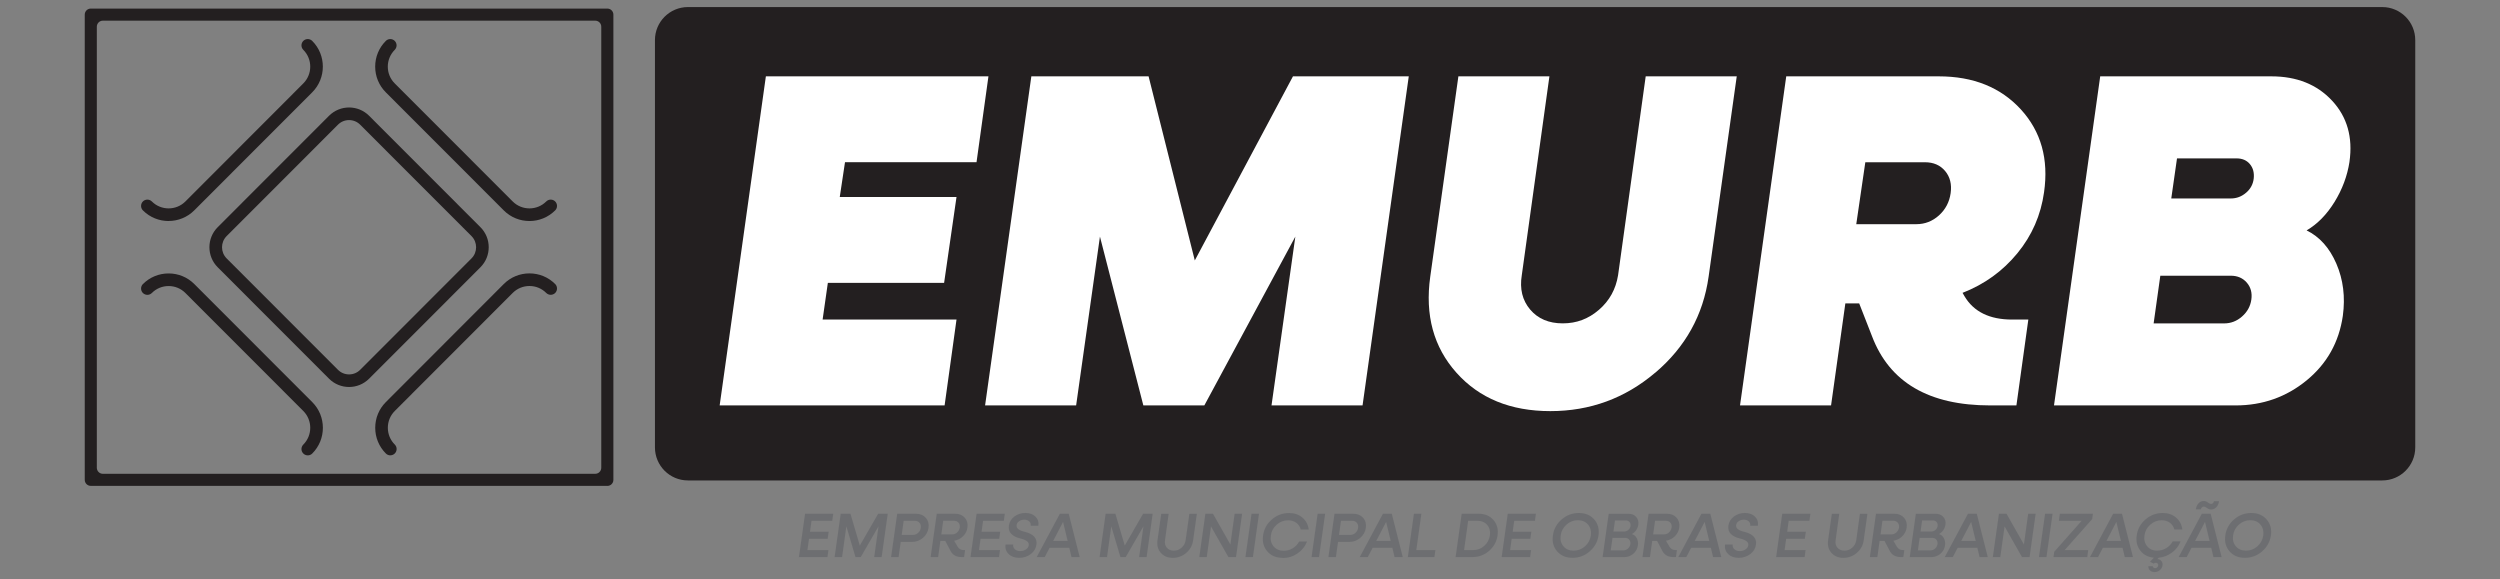 <svg width="177" height="41" viewBox="0 0 177 41" fill="none" xmlns="http://www.w3.org/2000/svg">
<rect x="0" y="0" width="177" height="41" fill="#808080" stroke="none"/>
<g clip-path="url(#clip0_617_6267)">
<path d="M24.714 8.502C25.012 8.502 25.291 8.618 25.502 8.83L33.383 16.716C33.817 17.151 33.817 17.859 33.383 18.294L25.502 26.18C25.291 26.392 25.012 26.508 24.714 26.508C24.415 26.508 24.137 26.392 23.926 26.18L16.045 18.294C15.611 17.859 15.611 17.151 16.045 16.716L23.926 8.83C24.137 8.618 24.415 8.502 24.714 8.502ZM24.714 7.609C24.201 7.609 23.688 7.806 23.294 8.198L15.414 16.084C14.631 16.867 14.631 18.14 15.414 18.924L23.294 26.81C23.685 27.201 24.198 27.399 24.714 27.399C25.23 27.399 25.74 27.201 26.134 26.81L34.014 18.924C34.797 18.14 34.797 16.867 34.014 16.084L26.134 8.198C25.743 7.806 25.23 7.609 24.714 7.609Z" fill="#231F20"/>
<path d="M27.635 32.239C27.522 32.239 27.406 32.196 27.32 32.109C26.833 31.622 26.566 30.975 26.566 30.288C26.566 29.6 26.833 28.953 27.32 28.466L35.666 20.11C36.153 19.623 36.8 19.356 37.486 19.356C38.173 19.356 38.82 19.623 39.307 20.11C39.48 20.284 39.48 20.568 39.307 20.742C39.133 20.916 38.849 20.916 38.675 20.742C38.356 20.423 37.936 20.249 37.486 20.249C37.037 20.249 36.617 20.423 36.298 20.742L27.951 29.096C27.633 29.415 27.459 29.835 27.459 30.285C27.459 30.734 27.633 31.158 27.951 31.474C28.125 31.648 28.125 31.932 27.951 32.106C27.864 32.193 27.751 32.237 27.635 32.237" fill="#231F20"/>
<path d="M11.938 15.649C11.281 15.649 10.62 15.4 10.118 14.895C9.944 14.721 9.944 14.44 10.118 14.263C10.292 14.089 10.573 14.089 10.75 14.263C11.405 14.918 12.472 14.918 13.127 14.263L21.474 5.906C22.129 5.251 22.129 4.184 21.474 3.528C21.3 3.354 21.3 3.07 21.474 2.896C21.648 2.722 21.929 2.722 22.105 2.896C23.108 3.899 23.108 5.532 22.105 6.536L13.756 14.892C13.254 15.394 12.596 15.646 11.936 15.646" fill="#231F20"/>
<path d="M37.486 15.649C36.829 15.649 36.168 15.4 35.666 14.895L27.317 6.539C26.83 6.051 26.563 5.405 26.563 4.717C26.563 4.03 26.83 3.383 27.317 2.896C27.491 2.722 27.774 2.722 27.948 2.896C28.122 3.07 28.122 3.351 27.948 3.528C27.633 3.847 27.456 4.268 27.456 4.717C27.456 5.167 27.63 5.59 27.948 5.906L36.298 14.263C36.953 14.918 38.02 14.918 38.675 14.263C38.849 14.089 39.133 14.089 39.307 14.263C39.48 14.437 39.48 14.721 39.307 14.895C38.805 15.397 38.147 15.649 37.486 15.649Z" fill="#231F20"/>
<path d="M21.79 32.24C21.677 32.24 21.561 32.196 21.474 32.109C21.3 31.935 21.3 31.654 21.474 31.477C22.129 30.821 22.129 29.754 21.474 29.098L13.127 20.745C12.808 20.426 12.388 20.252 11.938 20.252C11.489 20.252 11.066 20.426 10.75 20.745C10.576 20.919 10.292 20.919 10.118 20.745C9.944 20.571 9.944 20.287 10.118 20.113C10.605 19.625 11.252 19.359 11.938 19.359C12.625 19.359 13.272 19.625 13.759 20.113L22.108 28.469C23.111 29.473 23.111 31.105 22.108 32.109C22.021 32.196 21.909 32.24 21.793 32.24" fill="#231F20"/>
<path d="M168.664 0.5H48.706C47.416 0.5 46.37 1.547 46.37 2.838V31.677C46.37 32.968 47.416 34.015 48.706 34.015H168.664C169.954 34.015 171 32.968 171 31.677V2.838C171 1.547 169.954 0.5 168.664 0.5Z" fill="#231F20"/>
<path d="M69.138 11.484H59.826L59.455 13.947H67.721L66.843 20.026H58.612L58.241 22.625H67.721L66.878 28.704H50.952L54.224 5.405H69.982L69.138 11.484Z" fill="white"/>
<path d="M91.542 5.405H99.741L96.469 28.704H90.023L91.71 16.751L85.267 28.704H80.949L77.876 16.751L76.19 28.704H69.744L73.019 5.405H81.32L84.592 18.439L91.542 5.405Z" fill="white"/>
<path d="M117.185 26.389C115.049 28.202 112.574 29.107 109.763 29.107C106.952 29.107 104.735 28.202 103.117 26.389C101.497 24.577 100.88 22.308 101.262 19.585L103.254 5.402H109.699L107.743 19.483C107.586 20.452 107.781 21.261 108.334 21.914C108.885 22.567 109.656 22.894 110.644 22.894C111.632 22.894 112.467 22.572 113.209 21.931C113.951 21.29 114.4 20.475 114.56 19.483L116.516 5.402H122.962L120.97 19.585C120.588 22.308 119.327 24.577 117.191 26.389" fill="white"/>
<path d="M144.719 13.61C144.493 15.231 143.864 16.673 142.829 17.932C141.794 19.193 140.502 20.127 138.948 20.733L139.085 20.971C139.737 22.073 140.861 22.625 142.458 22.625H143.606L142.762 28.704H140.908C136.566 28.704 133.778 27.071 132.54 23.808L131.63 21.479H130.651L129.639 28.704H123.193L126.466 5.405H137.262C139.713 5.405 141.652 6.188 143.081 7.751C144.51 9.317 145.055 11.269 144.719 13.61ZM132.065 11.484L131.424 15.872H135.676C136.282 15.872 136.818 15.664 137.279 15.249C137.74 14.831 138.015 14.309 138.105 13.68C138.195 13.05 138.064 12.525 137.717 12.111C137.369 11.693 136.891 11.487 136.282 11.487H132.065V11.484Z" fill="white"/>
<path d="M166.345 11.449C166.189 12.461 165.832 13.413 165.282 14.303C164.731 15.194 164.073 15.864 163.308 16.313C164.23 16.763 164.934 17.552 165.418 18.677C165.902 19.802 166.053 21.029 165.873 22.358C165.603 24.226 164.748 25.751 163.308 26.932C161.868 28.112 160.192 28.704 158.28 28.704H145.423L148.695 5.405H160.81C162.61 5.405 164.044 5.979 165.111 7.128C166.18 8.276 166.589 9.718 166.343 11.449M158.738 22.407C159.108 22.082 159.329 21.682 159.395 21.209C159.462 20.736 159.355 20.336 159.074 20.011C158.793 19.686 158.416 19.521 157.943 19.521H152.95L152.477 22.897H157.471C157.943 22.897 158.367 22.735 158.738 22.407ZM159.024 13.645C159.34 13.375 159.52 13.036 159.564 12.633C159.607 12.226 159.517 11.89 159.294 11.62C159.068 11.351 158.755 11.214 158.349 11.214H154.132L153.726 14.051H157.943C158.349 14.051 158.709 13.915 159.022 13.645H159.024Z" fill="white"/>
<path d="M58.922 36.872H57.455L57.348 37.649H58.67L58.597 38.148H57.279L57.166 38.943H58.652L58.586 39.441H56.566L56.998 36.373H58.994L58.922 36.872Z" fill="#6D6E71"/>
<path d="M62.174 36.373H62.852L62.42 39.441H61.893L62.2 37.26L60.942 39.441H60.568L59.922 37.26L59.62 39.441H59.09L59.522 36.373H60.212L60.875 38.626L62.174 36.373Z" fill="#6D6E71"/>
<path d="M64.849 36.373C65.139 36.373 65.371 36.468 65.541 36.657C65.713 36.846 65.779 37.086 65.739 37.373C65.698 37.658 65.565 37.895 65.342 38.084C65.118 38.273 64.861 38.368 64.571 38.368H63.771L63.62 39.441H63.09L63.522 36.373H64.852H64.849ZM65.191 37.373C65.211 37.228 65.182 37.106 65.101 37.014C65.02 36.918 64.91 36.872 64.771 36.872H63.979L63.84 37.872H64.632C64.771 37.872 64.895 37.826 65 37.73C65.107 37.634 65.171 37.516 65.191 37.373Z" fill="#6D6E71"/>
<path d="M68.495 37.347C68.463 37.588 68.359 37.794 68.185 37.965C68.011 38.136 67.799 38.243 67.553 38.284L67.802 38.708C67.901 38.864 68.037 38.943 68.217 38.943H68.327L68.26 39.441H68.086C67.686 39.441 67.414 39.276 67.269 38.948L66.927 38.299H66.579L66.42 39.441H65.889L66.321 36.373H67.623C67.909 36.373 68.135 36.465 68.304 36.651C68.469 36.837 68.532 37.069 68.495 37.347ZM67.953 37.35C67.97 37.211 67.941 37.095 67.863 37.005C67.785 36.915 67.68 36.869 67.544 36.869H66.779L66.646 37.834H67.411C67.547 37.834 67.666 37.788 67.767 37.695C67.869 37.602 67.93 37.486 67.953 37.347V37.35Z" fill="#6D6E71"/>
<path d="M71.069 36.872H69.602L69.495 37.649H70.816L70.744 38.148H69.425L69.312 38.943H70.799L70.732 39.441H68.712L69.144 36.373H71.141L71.069 36.872Z" fill="#6D6E71"/>
<path d="M72.158 39.496C71.845 39.496 71.593 39.407 71.41 39.224C71.225 39.044 71.153 38.818 71.19 38.551H71.732C71.715 38.684 71.752 38.794 71.851 38.885C71.947 38.974 72.074 39.018 72.237 39.018C72.387 39.018 72.52 38.977 72.636 38.899C72.752 38.821 72.819 38.722 72.836 38.603C72.854 38.484 72.807 38.386 72.697 38.307C72.587 38.229 72.431 38.165 72.225 38.119C71.958 38.058 71.75 37.95 71.602 37.803C71.454 37.655 71.396 37.457 71.428 37.217C71.466 36.953 71.596 36.738 71.816 36.57C72.037 36.402 72.297 36.318 72.596 36.318C72.894 36.318 73.132 36.405 73.309 36.576C73.486 36.747 73.555 36.962 73.515 37.22H72.973C72.99 37.098 72.955 36.996 72.871 36.915C72.784 36.834 72.668 36.793 72.523 36.793C72.379 36.793 72.263 36.828 72.155 36.901C72.051 36.973 71.99 37.063 71.976 37.176C71.944 37.397 72.132 37.553 72.541 37.649C73.164 37.803 73.442 38.104 73.381 38.557C73.344 38.832 73.207 39.059 72.973 39.233C72.738 39.407 72.466 39.496 72.155 39.496" fill="#6D6E71"/>
<path d="M75.862 39.441L75.706 38.786H74.309L73.967 39.441H73.399L75.039 36.373H75.665L76.442 39.441H75.859H75.862ZM74.564 38.299H75.59L75.265 36.95L74.564 38.299Z" fill="#6D6E71"/>
<path d="M80.931 36.373H81.609L81.18 39.441H80.65L80.957 37.26L79.7 39.441H79.326L78.679 37.26L78.378 39.441H77.85L78.279 36.373H78.969L79.633 38.626L80.931 36.373Z" fill="#6D6E71"/>
<path d="M83.032 39.496C82.673 39.496 82.392 39.377 82.186 39.143C81.98 38.908 81.902 38.612 81.948 38.261L82.215 36.376H82.74L82.482 38.252C82.45 38.464 82.493 38.638 82.612 38.777C82.731 38.916 82.896 38.986 83.108 38.986C83.319 38.986 83.499 38.916 83.656 38.777C83.815 38.638 83.911 38.464 83.942 38.252L84.206 36.376H84.737L84.473 38.261C84.424 38.615 84.261 38.908 83.986 39.143C83.711 39.377 83.395 39.496 83.032 39.496Z" fill="#6D6E71"/>
<path d="M87.412 36.373H87.942L87.51 39.441H86.971L85.739 37.272L85.438 39.441H84.91L85.34 36.373H85.879L87.11 38.548L87.412 36.373Z" fill="#6D6E71"/>
<path d="M88.177 39.441L88.609 36.373H89.136L88.707 39.441H88.177Z" fill="#6D6E71"/>
<path d="M90.814 39.496C90.353 39.496 89.991 39.346 89.727 39.041C89.461 38.736 89.362 38.359 89.426 37.91C89.487 37.46 89.695 37.08 90.046 36.779C90.397 36.474 90.803 36.323 91.263 36.323C91.643 36.323 91.959 36.431 92.214 36.648C92.466 36.866 92.614 37.144 92.657 37.489H92.092C92.043 37.289 91.936 37.133 91.776 37.014C91.617 36.895 91.423 36.837 91.194 36.837C90.89 36.837 90.62 36.941 90.388 37.147C90.156 37.353 90.017 37.608 89.977 37.916C89.933 38.22 89.997 38.478 90.171 38.684C90.345 38.89 90.585 38.995 90.892 38.995C91.119 38.995 91.327 38.937 91.524 38.818C91.719 38.699 91.872 38.539 91.977 38.342H92.536C92.403 38.687 92.179 38.966 91.863 39.183C91.547 39.401 91.2 39.508 90.817 39.508" fill="#6D6E71"/>
<path d="M92.858 39.441L93.289 36.373H93.82L93.388 39.441H92.858Z" fill="#6D6E71"/>
<path d="M95.811 36.373C96.101 36.373 96.332 36.468 96.504 36.657C96.674 36.846 96.741 37.086 96.701 37.373C96.66 37.658 96.527 37.895 96.303 38.084C96.08 38.273 95.822 38.368 95.533 38.368H94.733L94.582 39.441H94.052L94.483 36.373H95.814H95.811ZM96.153 37.373C96.173 37.228 96.144 37.106 96.063 37.014C95.982 36.918 95.872 36.872 95.733 36.872H94.941L94.802 37.872H95.593C95.733 37.872 95.857 37.826 95.962 37.73C96.069 37.634 96.132 37.516 96.153 37.373Z" fill="#6D6E71"/>
<path d="M98.735 39.441L98.579 38.786H97.182L96.84 39.441H96.272L97.912 36.373H98.538L99.315 39.441H98.732H98.735ZM97.437 38.299H98.463L98.138 36.95L97.437 38.299Z" fill="#6D6E71"/>
<path d="M100.274 38.943H101.625L101.558 39.441H99.674L100.106 36.373H100.634L100.274 38.943Z" fill="#6D6E71"/>
<path d="M104.679 36.373C105.126 36.373 105.479 36.518 105.734 36.811C105.989 37.104 106.088 37.469 106.027 37.907C105.966 38.345 105.763 38.71 105.427 39.003C105.088 39.296 104.697 39.441 104.248 39.441H103.056L103.488 36.373H104.679ZM105.485 37.907C105.526 37.611 105.462 37.365 105.294 37.167C105.126 36.97 104.894 36.872 104.601 36.872H103.946L103.656 38.945H104.306C104.598 38.945 104.856 38.847 105.082 38.65C105.305 38.452 105.439 38.206 105.485 37.91V37.907Z" fill="#6D6E71"/>
<path d="M108.673 36.872H107.207L107.099 37.649H108.418L108.349 38.148H107.027L106.917 38.943H108.401L108.334 39.441H106.317L106.749 36.373H108.743L108.673 36.872Z" fill="#6D6E71"/>
<path d="M112.551 39.038C112.2 39.343 111.795 39.493 111.334 39.493C110.873 39.493 110.511 39.343 110.247 39.038C109.98 38.734 109.882 38.356 109.946 37.907C110.006 37.457 110.215 37.077 110.566 36.776C110.916 36.471 111.322 36.32 111.783 36.32C112.244 36.32 112.603 36.471 112.87 36.776C113.134 37.08 113.238 37.457 113.174 37.907C113.11 38.356 112.902 38.736 112.548 39.038M110.69 38.676C110.864 38.882 111.105 38.986 111.412 38.986C111.719 38.986 111.986 38.884 112.218 38.678C112.45 38.473 112.589 38.217 112.632 37.91C112.673 37.605 112.606 37.347 112.432 37.141C112.258 36.935 112.018 36.831 111.713 36.831C111.409 36.831 111.14 36.935 110.908 37.141C110.676 37.347 110.537 37.602 110.496 37.91C110.453 38.214 110.517 38.473 110.693 38.678L110.69 38.676Z" fill="#6D6E71"/>
<path d="M115.994 37.147C115.974 37.289 115.922 37.42 115.838 37.541C115.754 37.66 115.652 37.75 115.536 37.811C115.69 37.858 115.806 37.956 115.884 38.107C115.962 38.258 115.988 38.426 115.962 38.612C115.93 38.852 115.82 39.05 115.635 39.209C115.449 39.366 115.235 39.444 114.989 39.444H113.464L113.896 36.376H115.302C115.53 36.376 115.71 36.448 115.841 36.596C115.971 36.744 116.023 36.927 115.994 37.15M115.429 38.522C115.446 38.397 115.42 38.293 115.348 38.209C115.275 38.124 115.18 38.081 115.055 38.081H114.165L114.041 38.966H114.931C115.055 38.966 115.165 38.922 115.261 38.838C115.357 38.751 115.412 38.647 115.429 38.522ZM115.107 36.848H114.342L114.232 37.631H114.997C115.104 37.631 115.2 37.594 115.287 37.518C115.374 37.443 115.426 37.35 115.441 37.24C115.455 37.127 115.432 37.034 115.368 36.959C115.304 36.883 115.217 36.848 115.107 36.848Z" fill="#6D6E71"/>
<path d="M118.892 37.347C118.861 37.588 118.756 37.794 118.582 37.965C118.408 38.136 118.197 38.243 117.951 38.284L118.2 38.708C118.298 38.864 118.435 38.943 118.614 38.943H118.724L118.658 39.441H118.484C118.084 39.441 117.811 39.276 117.666 38.948L117.324 38.299H116.977L116.817 39.441H116.287L116.719 36.373H118.02C118.307 36.373 118.533 36.465 118.701 36.651C118.866 36.837 118.93 37.069 118.892 37.347ZM118.35 37.35C118.368 37.211 118.339 37.095 118.261 37.005C118.182 36.915 118.078 36.869 117.942 36.869H117.177L117.043 37.834H117.809C117.945 37.834 118.064 37.788 118.165 37.695C118.266 37.602 118.327 37.486 118.35 37.347V37.35Z" fill="#6D6E71"/>
<path d="M121.286 39.441L121.13 38.786H119.733L119.391 39.441H118.823L120.463 36.373H121.089L121.866 39.441H121.283H121.286ZM119.988 38.299H121.014L120.689 36.95L119.988 38.299Z" fill="#6D6E71"/>
<path d="M123.101 39.496C122.788 39.496 122.536 39.407 122.353 39.224C122.167 39.044 122.095 38.818 122.133 38.551H122.675C122.657 38.684 122.695 38.794 122.793 38.885C122.889 38.974 123.017 39.018 123.179 39.018C123.33 39.018 123.463 38.977 123.579 38.899C123.695 38.821 123.762 38.722 123.779 38.603C123.796 38.484 123.75 38.386 123.64 38.307C123.53 38.229 123.373 38.165 123.167 38.119C122.901 38.058 122.692 37.95 122.544 37.803C122.396 37.655 122.338 37.457 122.37 37.217C122.408 36.953 122.538 36.738 122.759 36.57C122.979 36.402 123.24 36.318 123.538 36.318C123.837 36.318 124.075 36.405 124.251 36.576C124.428 36.747 124.498 36.962 124.457 37.22H123.915C123.933 37.098 123.898 36.996 123.814 36.915C123.727 36.834 123.611 36.793 123.466 36.793C123.321 36.793 123.205 36.828 123.098 36.901C122.993 36.973 122.933 37.063 122.918 37.176C122.886 37.397 123.075 37.553 123.483 37.649C124.106 37.803 124.385 38.104 124.324 38.557C124.286 38.832 124.15 39.059 123.915 39.233C123.68 39.407 123.408 39.496 123.098 39.496" fill="#6D6E71"/>
<path d="M128.106 36.872H126.639L126.532 37.649H127.854L127.781 38.148H126.46L126.35 38.943H127.834L127.767 39.441H125.75L126.182 36.373H128.178L128.106 36.872Z" fill="#6D6E71"/>
<path d="M130.512 39.496C130.152 39.496 129.871 39.377 129.665 39.143C129.459 38.908 129.381 38.612 129.428 38.261L129.694 36.376H130.219L129.961 38.252C129.929 38.464 129.972 38.638 130.091 38.777C130.21 38.916 130.375 38.986 130.587 38.986C130.798 38.986 130.978 38.916 131.135 38.777C131.294 38.638 131.39 38.464 131.422 38.252L131.682 36.376H132.213L131.949 38.261C131.9 38.615 131.737 38.908 131.462 39.143C131.187 39.377 130.871 39.496 130.509 39.496" fill="#6D6E71"/>
<path d="M134.992 37.347C134.96 37.588 134.856 37.794 134.682 37.965C134.508 38.136 134.297 38.243 134.05 38.284L134.3 38.708C134.398 38.864 134.534 38.943 134.714 38.943H134.824L134.757 39.441H134.584C134.184 39.441 133.911 39.276 133.766 38.948L133.424 38.299H133.076L132.917 39.441H132.387L132.819 36.373H134.12C134.407 36.373 134.633 36.465 134.801 36.651C134.966 36.837 135.03 37.069 134.992 37.347ZM134.45 37.35C134.468 37.211 134.439 37.095 134.36 37.005C134.282 36.915 134.178 36.869 134.042 36.869H133.276L133.143 37.834H133.908C134.044 37.834 134.163 37.788 134.265 37.695C134.366 37.602 134.427 37.486 134.45 37.347V37.35Z" fill="#6D6E71"/>
<path d="M137.74 37.147C137.719 37.289 137.667 37.42 137.583 37.541C137.499 37.66 137.398 37.75 137.282 37.811C137.435 37.858 137.551 37.956 137.63 38.107C137.708 38.258 137.734 38.426 137.708 38.612C137.676 38.852 137.566 39.05 137.38 39.209C137.195 39.366 136.98 39.444 136.734 39.444H135.21L135.641 36.376H137.047C137.276 36.376 137.456 36.448 137.586 36.596C137.717 36.744 137.769 36.927 137.74 37.15M137.175 38.522C137.192 38.397 137.166 38.293 137.093 38.209C137.021 38.124 136.925 38.081 136.801 38.081H135.911L135.786 38.966H136.676C136.801 38.966 136.911 38.922 137.006 38.838C137.102 38.751 137.157 38.647 137.175 38.522ZM136.85 36.848H136.085L135.975 37.631H136.74C136.847 37.631 136.943 37.594 137.03 37.518C137.117 37.443 137.169 37.35 137.183 37.24C137.198 37.127 137.175 37.034 137.111 36.959C137.047 36.883 136.96 36.848 136.85 36.848Z" fill="#6D6E71"/>
<path d="M140.154 39.441L139.997 38.786H138.601L138.259 39.441H137.69L139.331 36.373H139.957L140.734 39.441H140.151H140.154ZM138.856 38.299H139.882L139.557 36.95L138.856 38.299Z" fill="#6D6E71"/>
<path d="M143.594 36.373H144.125L143.693 39.441H143.157L141.925 37.272L141.621 39.441H141.093L141.525 36.373H142.061L143.293 38.548L143.594 36.373Z" fill="#6D6E71"/>
<path d="M144.359 39.441L144.791 36.373H145.322L144.89 39.441H144.359Z" fill="#6D6E71"/>
<path d="M148.179 36.373L148.127 36.75L146.182 38.943H147.846L147.779 39.441H145.388L145.44 39.064L147.382 36.872H145.771L145.837 36.373H148.179Z" fill="#6D6E71"/>
<path d="M150.434 39.441L150.278 38.786H148.881L148.539 39.441H147.971L149.611 36.373H150.237L151.014 39.441H150.431H150.434ZM149.136 38.299H150.162L149.837 36.95L149.136 38.299Z" fill="#6D6E71"/>
<path d="M152.741 38.983C152.967 38.983 153.176 38.925 153.373 38.806C153.567 38.687 153.721 38.528 153.825 38.33H154.384C154.263 38.644 154.063 38.908 153.779 39.119C153.498 39.331 153.182 39.453 152.837 39.488L152.738 39.586C152.86 39.589 152.956 39.633 153.028 39.72C153.1 39.807 153.124 39.911 153.103 40.036C153.086 40.166 153.022 40.277 152.915 40.367C152.808 40.456 152.68 40.503 152.538 40.503C152.405 40.503 152.298 40.462 152.216 40.384C152.135 40.303 152.098 40.204 152.103 40.085H152.411C152.416 40.126 152.434 40.161 152.466 40.187C152.498 40.213 152.535 40.227 152.579 40.227C152.631 40.227 152.68 40.21 152.724 40.172C152.767 40.135 152.793 40.091 152.802 40.036C152.811 39.984 152.799 39.937 152.764 39.9C152.729 39.862 152.686 39.844 152.634 39.844C152.576 39.844 152.524 39.865 152.483 39.905L152.219 39.775L152.492 39.485C152.08 39.444 151.759 39.276 151.532 38.98C151.304 38.684 151.219 38.328 151.28 37.907C151.341 37.457 151.55 37.077 151.901 36.776C152.251 36.471 152.657 36.32 153.118 36.32C153.497 36.32 153.813 36.428 154.066 36.645C154.318 36.863 154.466 37.141 154.509 37.486H153.944C153.895 37.286 153.787 37.13 153.628 37.011C153.469 36.892 153.274 36.834 153.045 36.834C152.741 36.834 152.472 36.938 152.24 37.144C152.008 37.35 151.869 37.605 151.828 37.913C151.785 38.217 151.848 38.475 152.025 38.681C152.199 38.887 152.44 38.992 152.747 38.992" fill="#6D6E71"/>
<path d="M156.712 39.441L156.555 38.786H155.158L154.816 39.441H154.248L155.889 36.373H156.515L157.291 39.441H156.709H156.712ZM155.413 38.299H156.439L156.115 36.95L155.413 38.299ZM156.036 35.868C155.984 35.868 155.935 35.885 155.894 35.923C155.854 35.961 155.828 36.004 155.819 36.059H155.468C155.492 35.888 155.552 35.746 155.654 35.636C155.752 35.526 155.88 35.471 156.033 35.471C156.126 35.471 156.219 35.505 156.315 35.575C156.41 35.645 156.486 35.679 156.535 35.679C156.587 35.679 156.636 35.662 156.677 35.624C156.717 35.587 156.741 35.54 156.749 35.485H157.106C157.083 35.659 157.019 35.801 156.92 35.909C156.819 36.016 156.694 36.071 156.544 36.071C156.448 36.071 156.352 36.036 156.257 35.969C156.161 35.9 156.089 35.868 156.042 35.868H156.036Z" fill="#6D6E71"/>
<path d="M160.158 39.038C159.807 39.343 159.401 39.493 158.94 39.493C158.48 39.493 158.117 39.343 157.854 39.038C157.587 38.734 157.488 38.356 157.552 37.907C157.613 37.457 157.822 37.077 158.172 36.776C158.523 36.471 158.929 36.32 159.39 36.32C159.85 36.32 160.21 36.471 160.476 36.776C160.743 37.08 160.845 37.457 160.781 37.907C160.714 38.356 160.508 38.736 160.155 39.038M158.297 38.676C158.471 38.882 158.711 38.986 159.019 38.986C159.326 38.986 159.593 38.884 159.824 38.678C160.056 38.473 160.195 38.217 160.239 37.91C160.279 37.605 160.213 37.347 160.039 37.141C159.865 36.935 159.624 36.831 159.32 36.831C159.016 36.831 158.746 36.935 158.514 37.141C158.282 37.347 158.143 37.602 158.103 37.91C158.059 38.214 158.123 38.473 158.3 38.678L158.297 38.676Z" fill="#6D6E71"/>
<path d="M7.284 33.545H42.141C42.379 33.545 42.57 33.353 42.57 33.115V1.892C42.57 1.654 42.379 1.463 42.141 1.463H7.284C7.046 1.463 6.855 1.654 6.855 1.892V33.115C6.855 33.353 7.046 33.545 7.284 33.545ZM42.999 34.4H6.429C6.191 34.4 6 34.209 6 33.971V1.037C6 0.799 6.191 0.607 6.429 0.607H42.999C43.237 0.607 43.428 0.799 43.428 1.037V33.974C43.428 34.212 43.237 34.403 42.999 34.403V34.4Z" fill="#231F20"/>
</g>
<defs>
<clipPath id="clip0_617_6267">
<rect width="165" height="40" fill="white" transform="translate(6 0.5)"/>
</clipPath>
</defs>
</svg>
